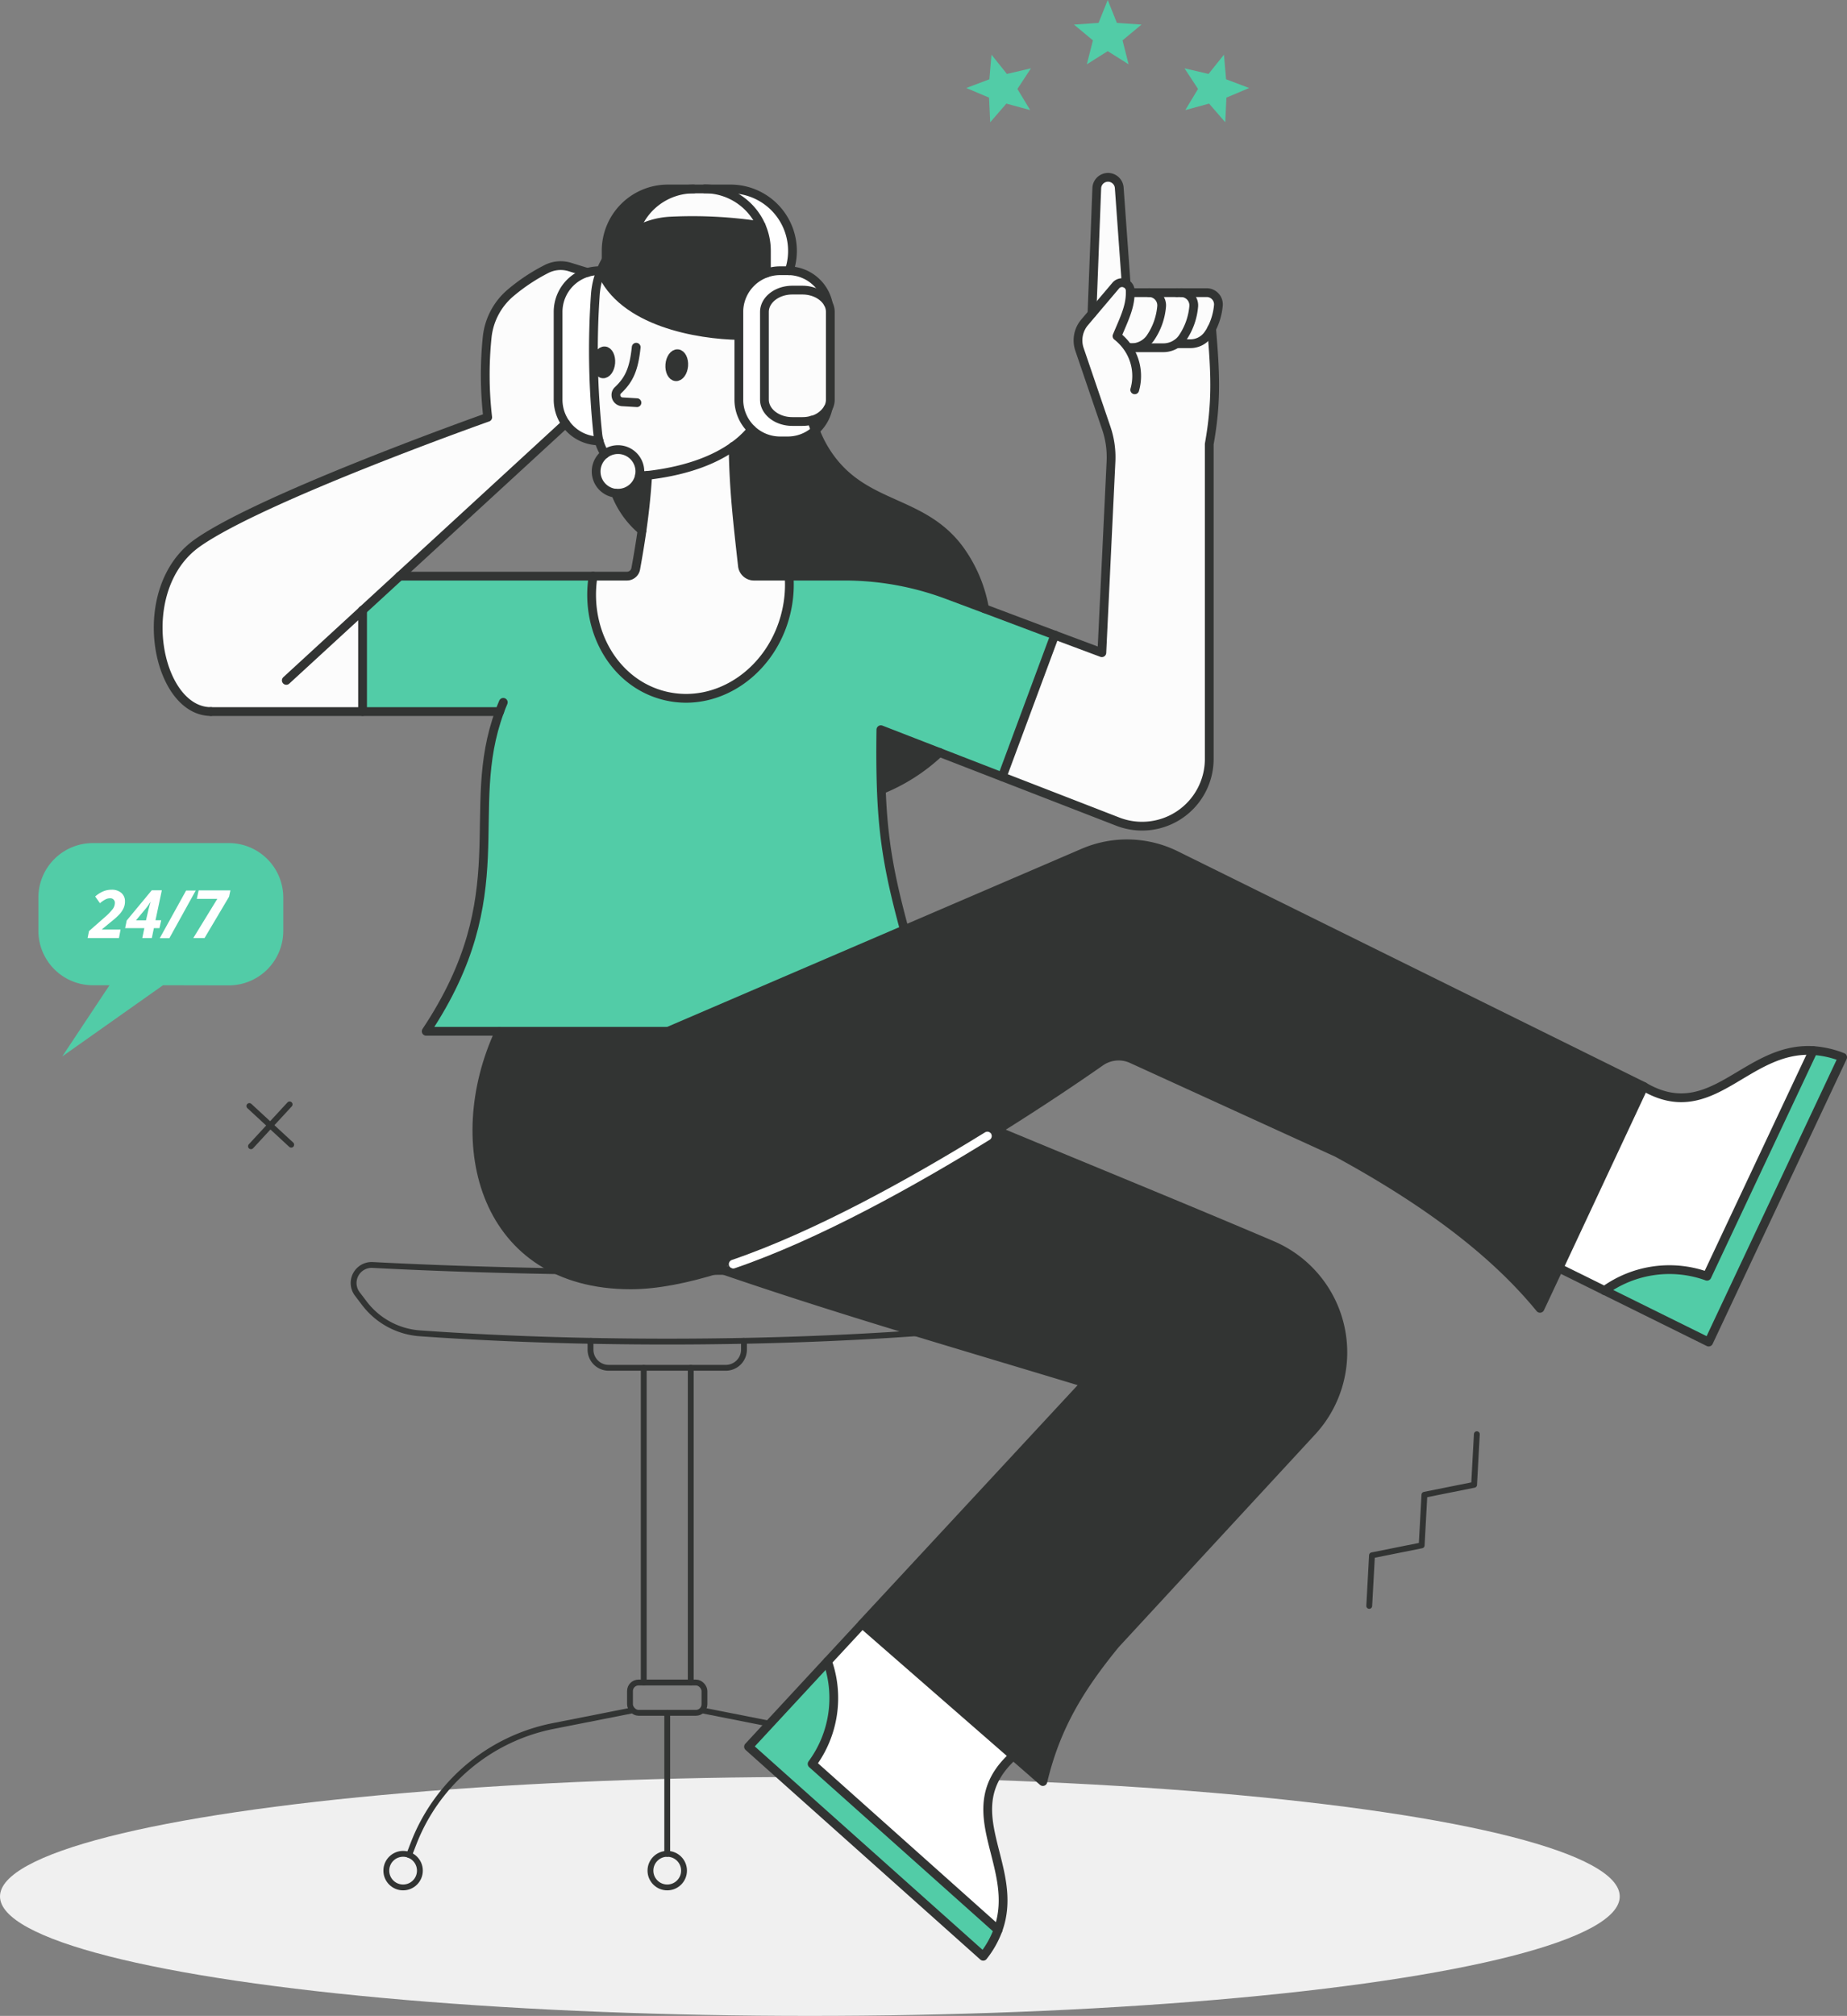 <svg xmlns="http://www.w3.org/2000/svg" viewBox="0 0 549.97 599.88"><rect x="0" y="0" width="549.97" height="599.88" fill="#808080" stroke="none"/><defs><style>.cls-1{fill:#f0f0f0;}.cls-2,.cls-7,.cls-8{fill:none;stroke-linecap:round;stroke-linejoin:round;}.cls-2,.cls-7{stroke:#323433;}.cls-2{stroke-width:1.74px;}.cls-3{fill:#52cca7;}.cls-4{fill:#fff;}.cls-5{fill:#323433;}.cls-6{fill:#fcfcfc;}.cls-7,.cls-8{stroke-width:2.61px;}.cls-8{stroke:#fff;}</style></defs><title>Asset 12</title><g id="Layer_2" data-name="Layer 2"><g id="graphic"><ellipse class="cls-1" cx="241.15" cy="564.33" rx="241.15" ry="35.55"/><path class="cls-2" d="M108.53,387.86a22.79,22.79,0,0,0,16.48,8.9c22.32,1.58,47.3,2.46,73.67,2.46s51.35-.88,73.66-2.46a22.75,22.75,0,0,0,16.48-8.9l2.14-2.8a5.39,5.39,0,0,0-4.57-8.64c-25.66,1.35-55.66,2.12-87.71,2.12s-62.06-.77-87.72-2.12a5.38,5.38,0,0,0-4.56,8.64Z"/><path class="cls-2" d="M221.43,399a6,6,0,0,1,.1,1.05v1.55a5.42,5.42,0,0,1-5.42,5.42H181.25a5.41,5.41,0,0,1-5.42-5.42v-1.55a5.19,5.19,0,0,1,.1-1.05"/><path class="cls-2" d="M205.68,407v93.65"/><line class="cls-2" x1="191.68" y1="500.67" x2="191.68" y2="407.02"/><rect class="cls-2" x="187.59" y="500.67" width="22.17" height="9.02" rx="2.54"/><path class="cls-2" d="M121.82,552l1.31-3.38a56.26,56.26,0,0,1,41.58-35l23-4.54"/><path class="cls-2" d="M275.53,552l-1.3-3.38a56.28,56.28,0,0,0-41.58-35l-23-4.54"/><circle class="cls-2" cx="120.03" cy="556.65" r="5"/><path class="cls-2" d="M272.33,556.65a5,5,0,1,1,5,5A5,5,0,0,1,272.33,556.65Z"/><circle class="cls-2" cx="198.68" cy="556.65" r="5"/><line class="cls-2" x1="198.68" y1="551.65" x2="198.68" y2="509.68"/><polyline class="cls-2" points="407.71 477.87 408.53 462.82 423.32 459.86 424.14 444.8 438.93 441.84 439.75 426.78"/><line class="cls-2" x1="74.25" y1="329.12" x2="86.71" y2="340.63"/><line class="cls-2" x1="74.73" y1="341.1" x2="86.24" y2="328.64"/><path class="cls-3" d="M548.67,314.63l-39.89,84.74-31-15.32a33.05,33.05,0,0,1,30.54-4.28l31.62-67.15A29.06,29.06,0,0,1,548.67,314.63Z"/><path class="cls-4" d="M539.91,312.62l-31.62,67.15a33.05,33.05,0,0,0-30.54,4.28l-13.6-6.72,25.29-54C509.74,335.24,519.76,311.41,539.91,312.62Z"/><path class="cls-5" d="M198.77,306.93h0l70.51-30.28,53.29-22.89a32.88,32.88,0,0,1,27.52.74l139.34,68.82-25.29,54-5.63,12C445.91,373.88,427,358.73,398.1,343L337,315.11a9.46,9.46,0,0,0-9.32.85c-5.83,4.08-17.07,11.75-31.06,20.46-23.81,14.84-55.62,32.72-82.47,41.12-9.62,3-18.6,4.8-26.34,4.8-43.64,0-54.71-41.79-39.08-75.41Z"/><path class="cls-5" d="M399.07,395.21a34.69,34.69,0,0,1-8.44,30.8l-58.5,63.3c-10.72,13.1-17.75,24.65-21.61,40.87l-8.81-7.68-45-39.23,66.54-71.69c-39.56-12.08-73.35-21.73-109.12-34,26.85-8.4,58.66-26.28,82.47-41.12,30.12,12.53,54.44,22.38,82.13,34.16A34.68,34.68,0,0,1,399.07,395.21Z"/><path class="cls-6" d="M359.31,87.08A3.5,3.5,0,0,1,362.78,91a19,19,0,0,1-2,6.83,14.53,14.53,0,0,1-1.12,1.81,6.43,6.43,0,0,1-5.23,2.64h-4a6.77,6.77,0,0,0,1.64-1.61,19.61,19.61,0,0,0,3.38-9.35,3.79,3.79,0,0,0-3.76-4.19Z"/><path class="cls-6" d="M336,103.48h10.39a7.09,7.09,0,0,0,4-1.25h4a6.43,6.43,0,0,0,5.23-2.64,14.53,14.53,0,0,0,1.12-1.81c1.13,13.41,1.53,21.76-.71,34.34v93.7a20,20,0,0,1-27.22,18.65l-34.42-13.35L314.09,189l14,5.23,2.73-57a26.86,26.86,0,0,0-1.4-9.82l-8-23.48a8.3,8.3,0,0,1,1.53-8l2.16-2.55,7.12-8.4a2.44,2.44,0,0,1,3.05-.56,2.39,2.39,0,0,1,1.26,2c0,.26,0,.52,0,.77,0,4.2-1.86,7.86-3.94,12.82A15.77,15.77,0,0,1,336,103.48Z"/><path class="cls-6" d="M351.68,87.08a3.79,3.79,0,0,1,3.76,4.19,19.61,19.61,0,0,1-3.38,9.35,6.77,6.77,0,0,1-1.64,1.61,7.09,7.09,0,0,1-4,1.25h-9.55a6.94,6.94,0,0,0,5.66-2.86,19.51,19.51,0,0,0,3.38-9.35,3.78,3.78,0,0,0-3.76-4.19h9.56Z"/><path class="cls-6" d="M342.12,87.08a3.78,3.78,0,0,1,3.76,4.19,19.51,19.51,0,0,1-3.38,9.35,6.94,6.94,0,0,1-5.66,2.86H336a15.77,15.77,0,0,0-3.34-3.58c2.08-5,4-8.62,3.94-12.82Z"/><path class="cls-6" d="M333.27,55.86l2.05,28.47a2.44,2.44,0,0,0-3.05.56l-7.12,8.4L326.58,56a3.35,3.35,0,0,1,6.69-.11Z"/><path class="cls-3" d="M148.79,211.74H108V181.61h0L119,171.44H176.6C174,188,183.27,203.61,198.22,207.1c15.74,3.68,31.8-7.49,35.88-24.95a35.65,35.65,0,0,0,.86-10.71h16.56A87.28,87.28,0,0,1,282.11,177l11.12,4.16L314.09,189l-15.66,42.17-18.66-7.23-17.48-6.78c-.1,6.78-.06,12.61.14,17.86.59,15.47,2.62,26,6.86,41.68l-70.51,30.28H126.91C154.19,266,137.78,241.42,148.79,211.74Z"/><path class="cls-4" d="M301.71,522.5h0c-17.93,16.19,2.42,32.69-4.53,51.8l-55.37-49.42a33,33,0,0,0,4.6-30.49l10.31-11.12Z"/><path class="cls-3" d="M241.81,524.88l55.37,49.42a28.39,28.39,0,0,1-4.42,7.83l-69.87-62.36,23.52-25.38a33,33,0,0,1-4.6,30.49Z"/><path class="cls-5" d="M293.23,181.14,282.11,177a87.28,87.28,0,0,0-30.59-5.54h-27a3.46,3.46,0,0,1-3.44-3.08c-1.39-12.51-2.62-22.69-2.77-35.48h0a27.18,27.18,0,0,0,5.49-5.07,12.21,12.21,0,0,0,8.46,3.39h2.31a12.26,12.26,0,0,0,8.2-3.14,35,35,0,0,0,4.6,8.43c10.77,14.54,27.1,12.37,38,26.53A42.34,42.34,0,0,1,293.23,181.14Z"/><path class="cls-5" d="M262.29,217.11l17.48,6.78A55.29,55.29,0,0,1,262.43,235C262.23,229.72,262.19,223.89,262.29,217.11Z"/><path class="cls-6" d="M247.24,92.83v26.1a5.19,5.19,0,0,1-.69,2.58,7.82,7.82,0,0,1-4.81,3.54,10.31,10.31,0,0,1-2.81.38h-3c-4.58,0-8.31-2.92-8.31-6.5V92.83c0-3.58,3.73-6.5,8.31-6.5h3c3.41,0,6.34,1.61,7.62,3.92A5.19,5.19,0,0,1,247.24,92.83Z"/><path class="cls-4" d="M246.56,90.25h0c-1.28-2.31-4.21-3.92-7.62-3.92h-3c-4.58,0-8.31,2.92-8.31,6.5v26.1c0,3.58,3.73,6.5,8.31,6.5h3a10.31,10.31,0,0,0,2.81-.38c.29,1,.63,2,1,3a12.26,12.26,0,0,1-8.2,3.14h-2.31A12.28,12.28,0,0,1,220,118.93V92.83a12.29,12.29,0,0,1,12.27-12.27H235A12.29,12.29,0,0,1,246.56,90.25Z"/><path class="cls-6" d="M246.55,121.51h0a12.34,12.34,0,0,1-3.8,6.55c-.39-1-.73-2-1-3A7.82,7.82,0,0,0,246.55,121.51Z"/><path class="cls-4" d="M217.52,56.23A18.44,18.44,0,0,1,235,80.57h-2.71a12.28,12.28,0,0,0-4,.69V74.61a18.35,18.35,0,0,0-1.56-7.41h0a18.38,18.38,0,0,0-16.82-11Z"/><path class="cls-6" d="M235,171.44a35.65,35.65,0,0,1-.86,10.71C230,199.61,214,210.78,198.22,207.1,183.27,203.61,174,188,176.6,171.44h10.06a2.67,2.67,0,0,0,2.64-2.19c.71-3.92,1.34-7.69,1.87-11.41.78-5.48,1.35-10.84,1.68-16.39h0l.69-.07c12.07-1.54,19.82-5,24.76-8.5.15,12.79,1.38,23,2.77,35.48a3.46,3.46,0,0,0,3.44,3.08Z"/><path class="cls-5" d="M228.21,74.61v6.64A12.28,12.28,0,0,0,220,92.83v7c-12-.19-34.74-3.9-41.07-19.27a24.38,24.38,0,0,1,1.58-3.2,23.73,23.73,0,0,1,8.61-8.48,23.45,23.45,0,0,1,10.55-3.09,134.05,134.05,0,0,1,27,1.41h0A18.35,18.35,0,0,1,228.21,74.61Z"/><path class="cls-6" d="M220,118.93a12.21,12.21,0,0,0,3.81,8.88,27.18,27.18,0,0,1-5.49,5.07h0c-4.94,3.51-12.69,7-24.76,8.5l-.69.07a14,14,0,0,1-2.42,0,6.86,6.86,0,0,0,.1-1.12,6.51,6.51,0,0,0-10.42-5.2,13.92,13.92,0,0,1-1.73-3.9,14.38,14.38,0,0,1-.4-2.27,238.64,238.64,0,0,1-.71-41.23,23.84,23.84,0,0,1,1.64-7.14C185.24,95.93,208,99.64,220,99.83Zm-16.4-10.09c.15-1.89-.65-3.49-1.79-3.58s-2.19,1.36-2.34,3.25.65,3.5,1.79,3.59S203.43,110.73,203.58,108.84ZM181.86,108c.15-1.89-.65-3.5-1.79-3.59s-2.18,1.36-2.34,3.26.65,3.49,1.79,3.58S181.7,109.88,181.86,108Z"/><path class="cls-6" d="M209.83,56.23a18.38,18.38,0,0,1,16.82,11,134.05,134.05,0,0,0-27-1.41,23.45,23.45,0,0,0-10.55,3.09h0a18.4,18.4,0,0,1,17.47-12.64Z"/><path class="cls-5" d="M198.87,56.23h7.69a18.4,18.4,0,0,0-17.47,12.64h0a23.73,23.73,0,0,0-8.61,8.48V74.61A18.38,18.38,0,0,1,198.87,56.23Z"/><path class="cls-5" d="M201.79,105.26c1.14.09,1.94,1.69,1.79,3.58s-1.2,3.35-2.34,3.26-1.94-1.7-1.79-3.59S200.65,105.17,201.79,105.26Z"/><path class="cls-5" d="M192.85,141.45h0c-.33,5.55-.9,10.91-1.68,16.39a27.12,27.12,0,0,1-7.89-11.07,6,6,0,0,0,.74,0,6.51,6.51,0,0,0,6.41-5.39A14,14,0,0,0,192.85,141.45Z"/><path class="cls-6" d="M190.53,140.3a6.86,6.86,0,0,1-.1,1.12,6.51,6.51,0,0,1-6.41,5.39,6,6,0,0,1-.74,0,6.51,6.51,0,1,1,7.25-6.47Z"/><path class="cls-5" d="M180.07,104.41c1.14.09,1.94,1.7,1.79,3.59s-1.2,3.34-2.34,3.25-1.94-1.7-1.79-3.58S178.93,104.32,180.07,104.41Z"/><path class="cls-4" d="M178.45,80.56h.46a23.84,23.84,0,0,0-1.64,7.14,238.64,238.64,0,0,0,.71,41.23,14.38,14.38,0,0,0,.4,2.27,12.26,12.26,0,0,1-12.2-12.27V92.83a12.26,12.26,0,0,1,12.27-12.27Z"/><path class="cls-6" d="M108,181.61v30.13H62.75c-16.2,0-23.39-36.52-4-50.19s86.38-37.43,86.38-37.43a109.9,109.9,0,0,1-.14-24,20,20,0,0,1,7-13.07,55.66,55.66,0,0,1,10.53-7,9.31,9.31,0,0,1,7.09-.65l5.24,1.61a12.29,12.29,0,0,0-8.76,11.76v26.1a12.27,12.27,0,0,0,2.26,7.1L119,171.44,108,181.6Z"/><path class="cls-7" d="M149.86,209c-.39.9-.74,1.8-1.07,2.7-11,29.68,5.4,54.26-21.88,95.19h71.86"/><path class="cls-7" d="M214.14,377.54c-9.62,3-18.6,4.8-26.34,4.8-43.64,0-54.71-41.79-39.08-75.41"/><path class="cls-8" d="M294,338.06c-22.24,13.72-50.74,29.6-75.67,38.11"/><path class="cls-7" d="M170,319.3l28.82-12.37h0l70.51-30.28,53.29-22.89a32.88,32.88,0,0,1,27.52.74l139.34,68.82-25.29,54-5.63,12C445.91,373.88,427,358.73,398.1,343L337,315.11a9.46,9.46,0,0,0-9.32.85c-5.83,4.08-17.07,11.75-31.06,20.46"/><path class="cls-7" d="M269.29,276.65C265.05,261,263,250.44,262.43,235c-.2-5.25-.24-11.08-.14-17.86l17.48,6.78,18.66,7.23,34.42,13.35a20,20,0,0,0,27.22-18.65v-93.7c2.24-12.58,1.84-20.93.71-34.34"/><line class="cls-7" x1="336.35" y1="103.48" x2="336" y2="103.48"/><path class="cls-7" d="M336.6,87.08h5.52a3.78,3.78,0,0,1,3.76,4.19,19.51,19.51,0,0,1-3.38,9.35,6.94,6.94,0,0,1-5.66,2.86"/><path class="cls-7" d="M351.68,87.08a3.79,3.79,0,0,1,3.76,4.19,19.61,19.61,0,0,1-3.38,9.35,6.77,6.77,0,0,1-1.64,1.61,7.09,7.09,0,0,1-4,1.25h-10"/><line class="cls-7" x1="342.12" y1="87.08" x2="350.48" y2="87.08"/><path class="cls-7" d="M350.48,87.08h8.83A3.5,3.5,0,0,1,362.78,91a19,19,0,0,1-2,6.83,14.53,14.53,0,0,1-1.12,1.81,6.43,6.43,0,0,1-5.23,2.64h-4"/><path class="cls-7" d="M325.15,93.29,326.58,56a3.35,3.35,0,0,1,6.69-.11l2.05,28.47"/><polyline class="cls-7" points="148.79 211.74 107.96 211.74 62.76 211.74"/><polyline class="cls-7" points="107.96 181.6 119.02 171.44 168.44 126.03"/><line class="cls-7" x1="85.25" y1="202.47" x2="107.96" y2="181.61"/><path class="cls-7" d="M174.94,81.07l-5.24-1.61a9.31,9.31,0,0,0-7.09.65,55.66,55.66,0,0,0-10.53,7,20,20,0,0,0-7,13.07,109.9,109.9,0,0,0,.14,24S78.23,147.87,58.8,161.55s-12.25,50.18,4,50.19h0"/><line class="cls-7" x1="314.09" y1="188.95" x2="298.43" y2="231.12"/><polyline class="cls-7" points="107.96 181.6 107.96 181.61 107.96 211.74"/><path class="cls-7" d="M218.3,132.88c-4.94,3.51-12.69,7-24.76,8.5l-.69.07a14,14,0,0,1-2.42,0"/><path class="cls-7" d="M223.79,127.81a27.18,27.18,0,0,1-5.49,5.07"/><path class="cls-7" d="M180.11,135.1a13.92,13.92,0,0,1-1.73-3.9,14.38,14.38,0,0,1-.4-2.27,238.64,238.64,0,0,1-.71-41.23,23.84,23.84,0,0,1,1.64-7.14,24.38,24.38,0,0,1,1.58-3.2,23.73,23.73,0,0,1,8.61-8.48,23.45,23.45,0,0,1,10.55-3.09,134.05,134.05,0,0,1,27,1.41"/><path class="cls-7" d="M190.43,141.42a6.86,6.86,0,0,0,.1-1.12,6.51,6.51,0,1,0-7.25,6.47,6,6,0,0,0,.74,0A6.51,6.51,0,0,0,190.43,141.42Z"/><path class="cls-7" d="M246.56,121.51a12.27,12.27,0,0,1-12,9.69h-2.31A12.28,12.28,0,0,1,220,118.93V92.83a12.29,12.29,0,0,1,12.27-12.27H235a12.29,12.29,0,0,1,11.6,9.68"/><path class="cls-7" d="M178.38,131.2a12.26,12.26,0,0,1-12.2-12.27V92.83a12.26,12.26,0,0,1,12.27-12.27h.46"/><path class="cls-7" d="M241.74,125.05a10.31,10.31,0,0,1-2.81.38h-3c-4.58,0-8.31-2.92-8.31-6.5V92.83c0-3.58,3.73-6.5,8.31-6.5h3c3.41,0,6.34,1.61,7.62,3.92a5.19,5.19,0,0,1,.69,2.58v26.1a5.19,5.19,0,0,1-.69,2.58A7.82,7.82,0,0,1,241.74,125.05Z"/><path class="cls-7" d="M206.56,56.23h-7.69a18.38,18.38,0,0,0-18.38,18.38v2.75"/><path class="cls-7" d="M228.21,81.25V74.61a18.35,18.35,0,0,0-1.56-7.41h0a18.38,18.38,0,0,0-16.82-11"/><path class="cls-7" d="M235,80.57a18.44,18.44,0,0,0-17.44-24.34h-11a18.4,18.4,0,0,0-17.47,12.64"/><path class="cls-7" d="M178.91,80.56C185.24,95.93,208,99.64,220,99.83"/><path class="cls-7" d="M189.44,103.32c-.68,6.4-2,9.57-5.44,12.82a1.88,1.88,0,0,0-.6,1.22,1.49,1.49,0,0,0,0,.21,2,2,0,0,0,1.86,2l4.4.26"/><path class="cls-7" d="M203.58,108.84c-.15,1.89-1.2,3.35-2.34,3.26s-1.94-1.7-1.79-3.59,1.2-3.34,2.34-3.25S203.73,107,203.58,108.84Z"/><path class="cls-7" d="M181.86,108c-.16,1.88-1.2,3.34-2.34,3.25s-1.94-1.7-1.79-3.58,1.2-3.35,2.34-3.26S182,106.11,181.86,108Z"/><path class="cls-7" d="M218.3,132.88h0c.15,12.79,1.38,23,2.77,35.48a3.46,3.46,0,0,0,3.44,3.08h27A87.28,87.28,0,0,1,282.11,177l11.12,4.16L314.09,189l14,5.23,2.73-57a26.86,26.86,0,0,0-1.4-9.82l-8-23.48a8.3,8.3,0,0,1,1.53-8l2.16-2.55,7.12-8.4a2.44,2.44,0,0,1,3.05-.56,2.39,2.39,0,0,1,1.26,2c0,.26,0,.52,0,.77,0,4.2-1.86,7.86-3.94,12.82a15.77,15.77,0,0,1,3.34,3.58,14.92,14.92,0,0,1,1.94,12.41"/><path class="cls-7" d="M192.85,141.45c-.33,5.55-.9,10.91-1.68,16.39-.53,3.72-1.16,7.49-1.87,11.41a2.67,2.67,0,0,1-2.64,2.19H119"/><path class="cls-7" d="M241.74,125.05c.29,1,.63,2,1,3a35,35,0,0,0,4.6,8.43c10.77,14.54,27.1,12.37,38,26.53a42.34,42.34,0,0,1,7.83,18.12h0"/><path class="cls-7" d="M279.77,223.89A55.29,55.29,0,0,1,262.43,235h0"/><path class="cls-7" d="M183.28,146.77a27.12,27.12,0,0,0,7.89,11.07"/><path class="cls-7" d="M176.6,171.44C174,188,183.27,203.61,198.22,207.1c15.74,3.68,31.8-7.49,35.88-24.95a35.65,35.65,0,0,0,.86-10.71"/><path class="cls-7" d="M489.44,323.32c20.3,11.92,30.32-11.91,50.47-10.7a29.06,29.06,0,0,1,8.76,2l-39.89,84.74-31-15.32-13.6-6.72"/><path class="cls-7" d="M539.91,312.62l-31.62,67.15a33.05,33.05,0,0,0-30.54,4.28"/><path class="cls-7" d="M301.71,522.5c-17.93,16.19,2.42,32.69-4.53,51.8a28.39,28.39,0,0,1-4.42,7.83l-69.87-62.36,23.52-25.38,10.31-11.12"/><path class="cls-7" d="M297.19,574.31h0l-55.37-49.42a33,33,0,0,0,4.6-30.49"/><path class="cls-7" d="M214.14,377.54c35.77,12.31,69.56,22,109.12,34l-66.54,71.69,45,39.23,8.81,7.68c3.86-16.22,10.89-27.77,21.61-40.87l58.5-63.3a34.66,34.66,0,0,0-11.89-55.43c-27.69-11.78-52-21.63-82.13-34.16"/><polygon class="cls-3" points="323.62 19.14 325.43 12.01 319.78 7.31 327.11 6.82 329.84 0 332.57 6.82 339.9 7.31 334.25 12.01 336.06 19.14 329.84 15.22 323.62 19.14"/><polygon class="cls-3" points="294.85 36.38 294.5 29.05 287.73 26.19 294.6 23.59 295.23 16.27 299.82 22 306.98 20.33 302.95 26.47 306.75 32.76 299.66 30.83 294.85 36.38"/><polygon class="cls-3" points="365.18 29.05 371.95 26.19 365.08 23.59 364.45 16.27 359.86 22 352.7 20.33 356.73 26.47 352.93 32.76 360.02 30.83 364.83 36.38 365.18 29.05"/><path class="cls-3" d="M48.54,293.18l-30,21.18L32.6,293.18h-5A16.22,16.22,0,0,1,11.43,277v-9.9a16.22,16.22,0,0,1,16.22-16.22H68.13a16.22,16.22,0,0,1,16.22,16.22V277a16.22,16.22,0,0,1-16.22,16.22Z"/><path class="cls-4" d="M35.42,279.13H26.09l.41-2.06L31.13,273a16.91,16.91,0,0,0,2.41-2.46,3.06,3.06,0,0,0,.66-1.75,1.34,1.34,0,0,0-1.46-1.49,2.92,2.92,0,0,0-1.31.33,8.71,8.71,0,0,0-1.67,1.14l-1.41-2a8.8,8.8,0,0,1,2.44-1.55,6.47,6.47,0,0,1,2.42-.46,4.26,4.26,0,0,1,2.92.95,3.18,3.18,0,0,1,1.08,2.51,4.76,4.76,0,0,1-.4,2A7,7,0,0,1,35.63,272,22.26,22.26,0,0,1,33,274.36l-2.61,2.15v.1h5.51Z"/><path class="cls-4" d="M47.47,276.19H45.82l-.61,2.94H42.37l.61-2.94H37.26l.47-2.27,7.46-9h3l-1.89,8.92H48Zm-4-2.32.56-2.41q.12-.57.39-1.59c.18-.69.31-1.14.4-1.37h-.1a13,13,0,0,1-1.23,1.76l-3,3.61Z"/><path class="cls-4" d="M58.28,265l-7.85,14.18H47.57L55.42,265Z"/><path class="cls-4" d="M57.56,279.13l7.15-11.66h-6.1l.54-2.52h9.46l-.4,1.88-7.3,12.3Z"/></g></g></svg>